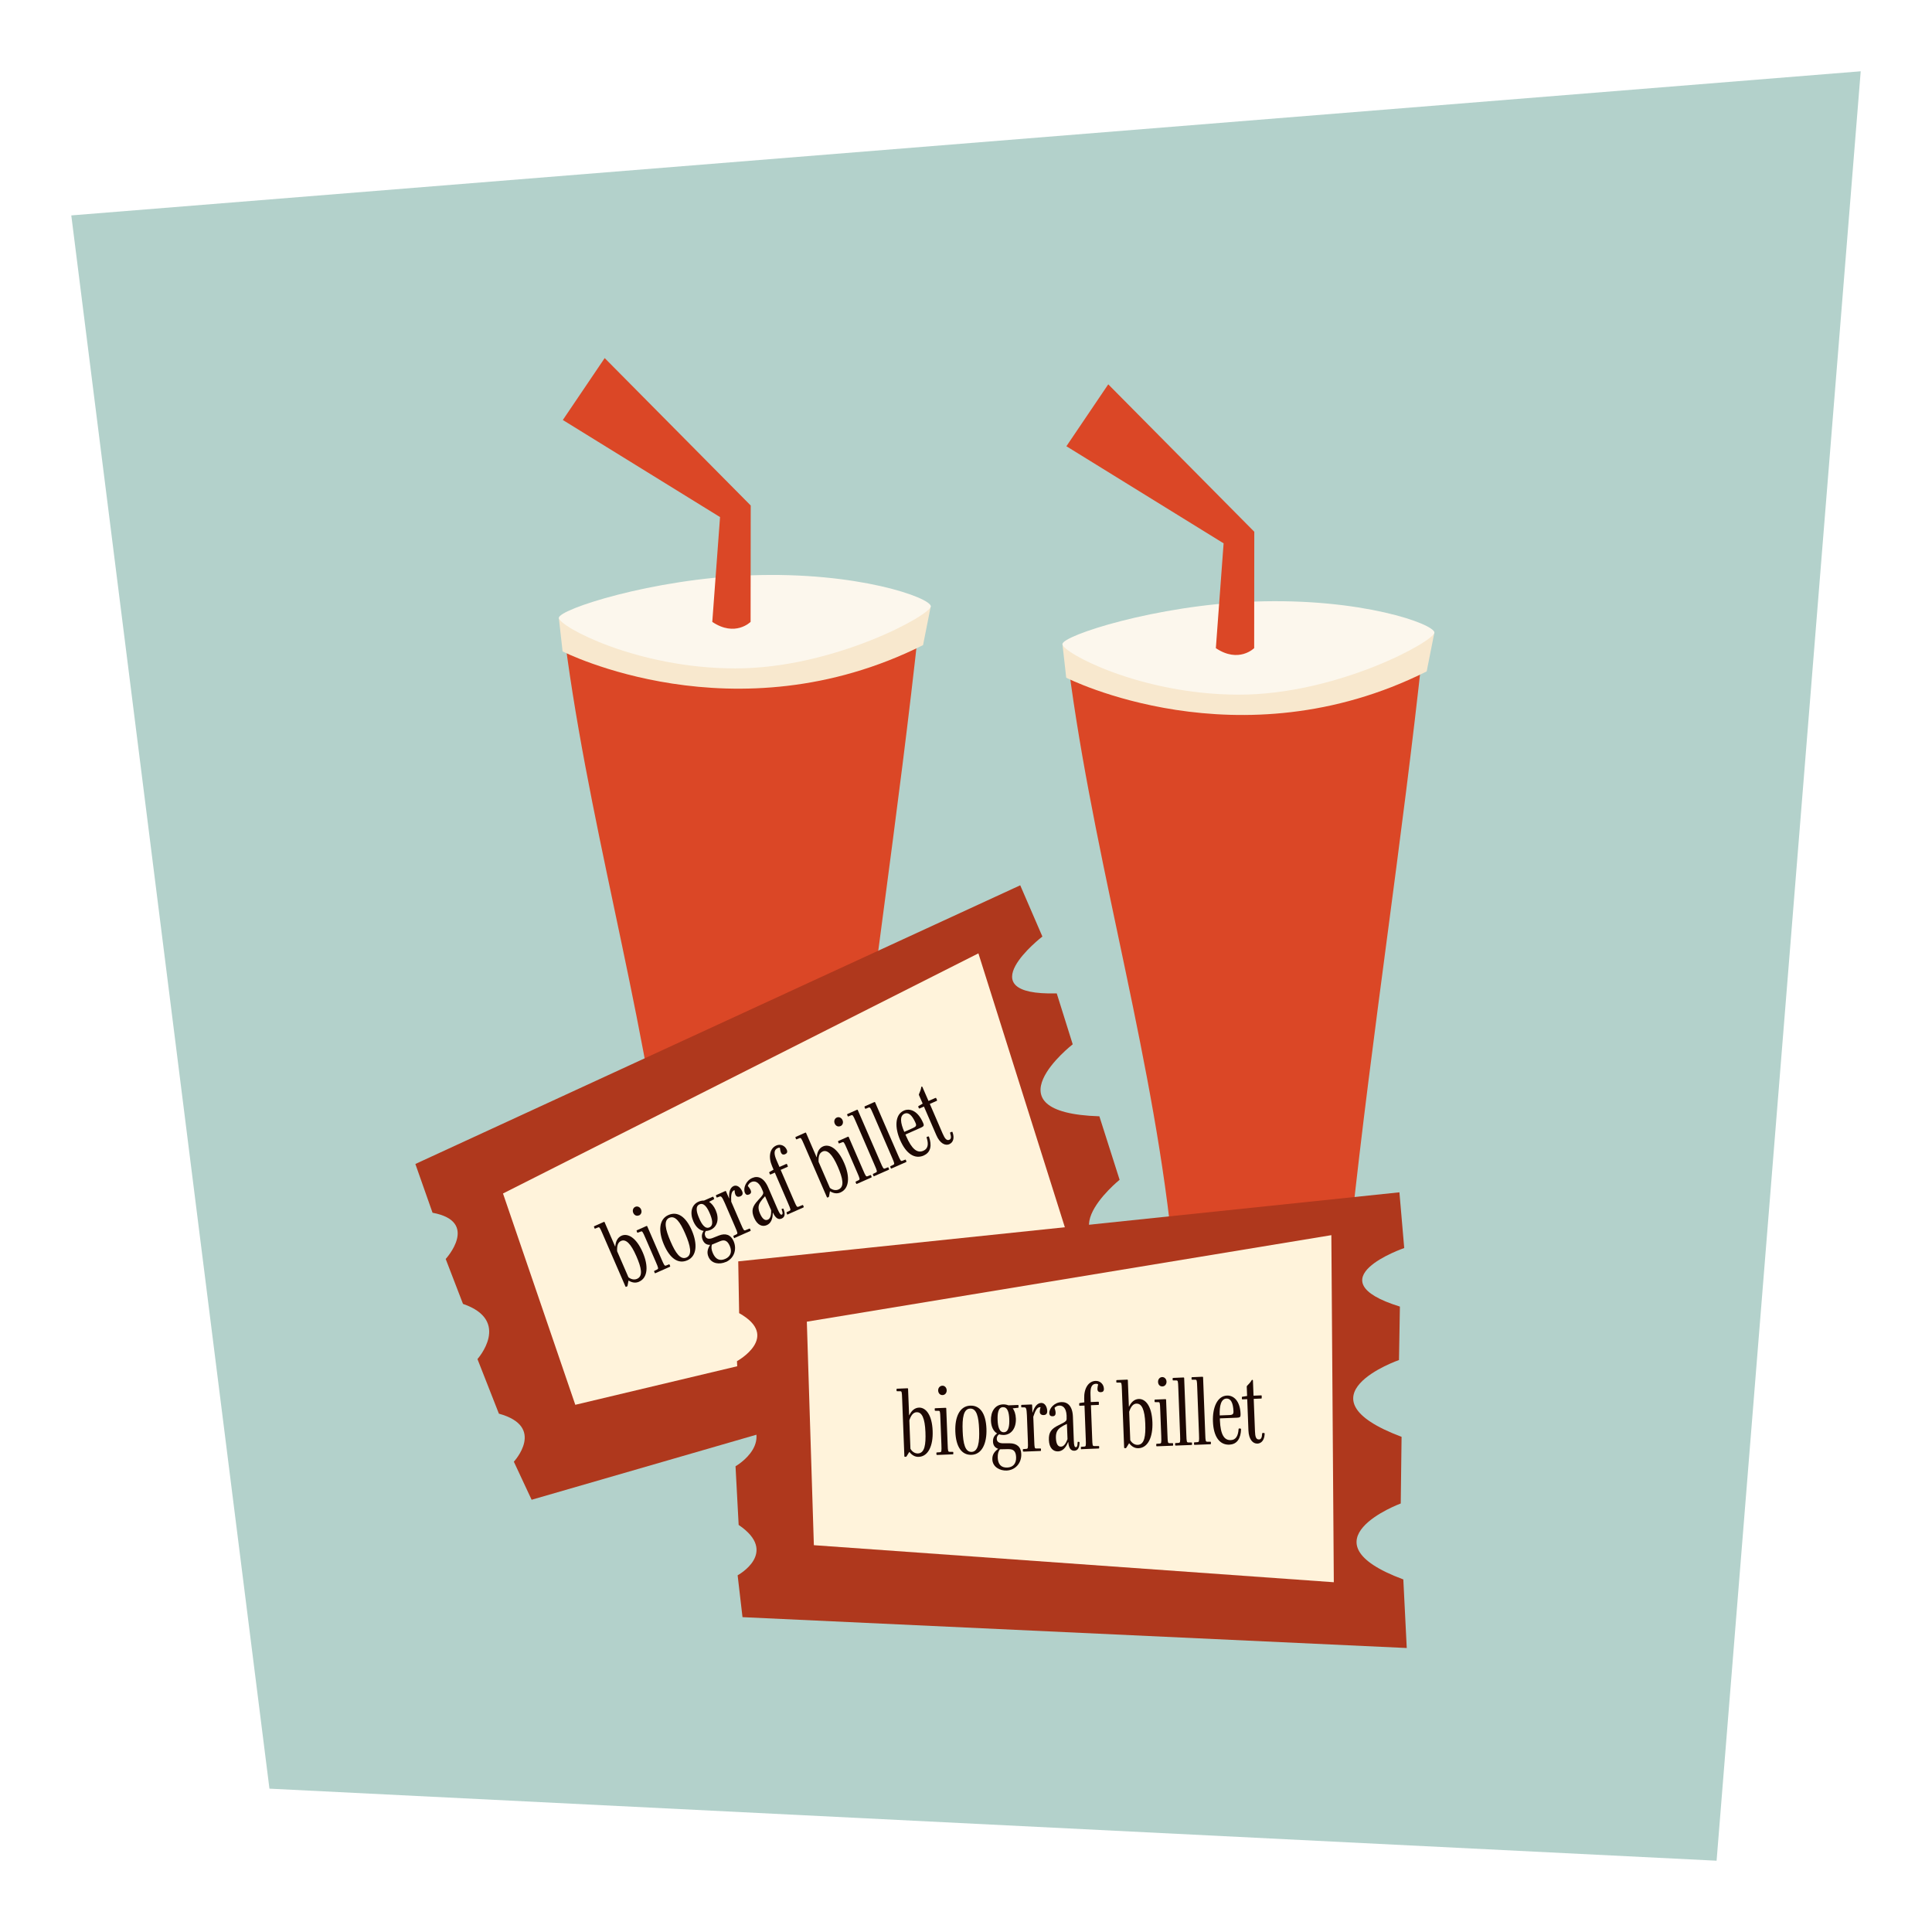 <svg width="271" height="271" viewBox="0 0 271 271" fill="none" xmlns="http://www.w3.org/2000/svg">
<g filter="url(#filter0_d_531_3168)">
<path d="M242.785 259L39.795 248.893L12 28.215L263 8L242.785 259Z" fill="#B3D1CB"/>
</g>
<g filter="url(#filter1_d_531_3168)">
<path d="M166.071 169.442C162.862 142.413 154.768 115.915 151.567 88.886C155.812 91.093 164.606 94.942 176.313 94.892C187.726 94.841 197.353 91.101 201.59 88.903C198.701 115.923 194.431 143.129 191.542 170.149" fill="#DB4726"/>
<path d="M151.027 88.346L151.558 93.063C151.558 93.063 175.74 105.394 202.12 92.179L203.198 86.737L151.027 88.346Z" fill="#F8E8CE"/>
<path d="M203.198 86.73C203.198 87.934 189.587 95.447 175.774 95.439C161.96 95.431 151.027 89.543 151.027 88.347C151.027 87.151 164.1 82.881 177.913 82.384C192.956 81.836 203.207 85.534 203.207 86.738L203.198 86.73Z" fill="#FCF7ED"/>
<path d="M172.548 88.903L173.634 74.213L151.583 60.593L157.454 51.91L177.938 72.588L177.922 88.911C177.922 88.911 175.765 91.084 172.539 88.911L172.548 88.903Z" fill="#DB4726"/>
</g>
<g filter="url(#filter2_d_531_3168)">
<path d="M95.427 165.76C92.218 138.731 84.124 112.233 80.923 85.204C85.168 87.411 93.962 91.26 105.67 91.21C117.083 91.159 126.71 87.419 130.947 85.221C128.057 112.242 123.787 139.447 120.898 166.468" fill="#DB4726"/>
<path d="M80.384 84.656L80.914 89.373C80.914 89.373 105.096 101.704 131.477 88.489L132.555 83.048L80.384 84.656Z" fill="#F8E8CE"/>
<path d="M132.563 83.048C132.563 84.252 118.952 91.766 105.138 91.757C91.316 91.749 80.392 85.861 80.392 84.665C80.392 83.469 93.464 79.199 107.278 78.702C122.321 78.154 132.571 81.852 132.571 83.056L132.563 83.048Z" fill="#FCF7ED"/>
<path d="M101.912 85.221L102.999 70.531L80.948 56.912L86.819 48.228L107.303 68.906L107.286 85.229C107.286 85.229 105.13 87.402 101.904 85.229L101.912 85.221Z" fill="#DB4726"/>
</g>
<g filter="url(#filter3_d_531_3168)">
<path d="M166.248 182.42L76.57 208.371L74.077 203.031C74.077 203.031 78.642 198.12 71.98 196.293L68.973 188.636C68.973 188.636 73.79 183.246 66.943 180.896L64.517 174.595C64.517 174.595 69.335 169.348 62.672 168.11L60.263 161.27L145.106 122.18L148.214 129.365C148.214 129.365 137.433 137.687 150.228 137.341L152.468 144.484C152.468 144.484 140.154 154.069 156.208 154.583L159.046 163.486C159.046 163.486 147.254 173.029 162.752 173.467L166.239 182.42H166.248Z" fill="#AF381D"/>
</g>
<path d="M151.877 180.103L80.696 197.05L70.555 167.41L137.239 133.727L151.877 180.103Z" fill="#FFF3DB"/>
<g filter="url(#filter4_d_531_3168)">
<path d="M199.331 229.166L106.15 224.837L105.467 218.966C105.467 218.966 111.338 215.782 105.61 211.899L105.172 203.67C105.172 203.67 111.439 200.116 105.686 195.677L105.375 188.93C105.375 188.93 111.591 185.51 105.678 182.192L105.552 174.931L198.295 165.245L198.969 173.061C198.969 173.061 186.124 177.475 198.363 181.274L198.236 188.77C198.236 188.77 183.547 193.883 198.598 199.543L198.48 208.892C198.48 208.892 184.296 214.14 198.843 219.547L199.323 229.157L199.331 229.166Z" fill="#AF381D"/>
</g>
<path d="M89.65 179.783C89.153 180.002 88.664 179.927 88.167 179.623H88.159L88.032 180.314C88.016 180.407 87.999 180.424 87.965 180.44L87.847 180.491C87.78 180.525 87.755 180.508 87.721 180.432L84.52 173.054C84.133 172.161 84.091 172.093 83.872 172.178L83.518 172.321C83.451 172.355 83.417 172.355 83.392 172.279L83.324 172.11C83.29 172.043 83.316 172.018 83.383 171.984L84.672 171.411C84.781 171.361 84.79 171.386 84.832 171.495L86.281 174.839H86.306C86.356 174.149 86.618 173.584 87.182 173.332C88.041 172.953 89.237 173.559 90.155 175.665C90.981 177.568 90.871 179.228 89.658 179.775L89.65 179.783ZM87.115 174.064C86.634 174.275 86.525 174.831 86.567 175.513L88.15 179.16C88.496 179.438 88.951 179.564 89.363 179.379C90.248 178.992 89.945 177.779 89.262 176.204C88.487 174.427 87.788 173.77 87.115 174.064Z" fill="#1D0803"/>
<path d="M89.633 170.475C89.296 170.627 88.968 170.459 88.825 170.122C88.681 169.793 88.799 169.414 89.119 169.279C89.423 169.145 89.776 169.313 89.92 169.642C90.071 169.987 89.945 170.341 89.642 170.484L89.633 170.475ZM91.958 178.578C91.891 178.612 91.857 178.603 91.832 178.536L91.764 178.368C91.731 178.3 91.747 178.275 91.823 178.241L92.168 178.073C92.388 177.963 92.371 177.888 91.983 176.995L90.518 173.617C90.13 172.724 90.088 172.657 89.861 172.758L89.499 172.893C89.431 172.927 89.397 172.927 89.372 172.851L89.305 172.682C89.271 172.615 89.296 172.59 89.364 172.556L90.652 171.983C90.745 171.941 90.77 171.958 90.812 172.067L92.792 176.633C93.179 177.525 93.221 177.593 93.449 177.509L93.802 177.365C93.87 177.332 93.904 177.332 93.929 177.407L93.996 177.576C94.03 177.643 94.005 177.669 93.937 177.702L91.958 178.578Z" fill="#1D0803"/>
<path d="M96.43 176.776C95.124 177.357 93.962 176.498 93.137 174.603C92.303 172.674 92.438 171.014 93.751 170.433C95.057 169.852 96.211 170.686 97.036 172.581C97.87 174.51 97.736 176.203 96.43 176.776ZM93.895 170.812C93.052 171.183 93.322 172.43 94.063 174.148C94.754 175.748 95.445 176.759 96.295 176.388C97.129 176.018 96.851 174.737 96.11 173.036C95.419 171.436 94.72 170.45 93.895 170.821V170.812Z" fill="#1D0803"/>
<path d="M101.813 177.012C100.954 177.391 99.809 177.299 99.379 176.296C99.101 175.665 99.278 175.134 99.615 174.612C99.126 174.637 98.781 174.41 98.57 173.938C98.36 173.441 98.444 173.028 98.705 172.658C98.141 172.582 97.602 172.119 97.257 171.318C96.743 170.139 96.97 169.002 97.989 168.556C98.225 168.455 98.495 168.387 98.747 168.404L99.935 167.882C100.019 167.848 100.045 167.848 100.07 167.907L100.162 168.118C100.196 168.185 100.171 168.21 100.103 168.244L99.463 168.581C99.783 168.775 100.137 169.171 100.39 169.752C100.904 170.931 100.668 172.068 99.649 172.523C99.472 172.599 99.185 172.674 99.008 172.666C98.84 172.893 98.815 173.129 98.941 173.416C99.101 173.795 99.497 173.828 99.943 173.66L100.836 173.306C101.746 172.944 102.504 173.171 102.9 174.09C103.422 175.302 102.925 176.532 101.822 177.021L101.813 177.012ZM98.116 168.935C97.484 169.213 97.72 170.089 98.082 170.914C98.41 171.681 98.891 172.439 99.514 172.161C100.137 171.883 99.901 170.981 99.539 170.156C99.211 169.39 98.739 168.657 98.116 168.935ZM100.979 174.115L99.851 174.586C99.758 174.923 99.775 175.294 99.994 175.782C100.356 176.616 100.929 176.936 101.738 176.583C102.462 176.263 102.731 175.614 102.369 174.772C101.999 173.913 101.527 173.887 100.979 174.115Z" fill="#1D0803"/>
<path d="M103.076 173.652C103.009 173.686 102.975 173.686 102.95 173.61L102.882 173.441C102.849 173.374 102.866 173.349 102.941 173.315L103.287 173.147C103.506 173.037 103.489 172.961 103.101 172.068L101.67 168.758C101.248 167.79 101.131 167.764 100.912 167.849L100.625 167.958C100.558 167.992 100.524 167.992 100.499 167.916L100.431 167.748C100.398 167.68 100.423 167.655 100.49 167.621L101.703 167.082C101.813 167.032 101.821 167.057 101.863 167.166L102.259 168.084H102.284C102.217 167.276 102.386 166.602 102.899 166.366C103.371 166.156 103.86 166.543 104.095 167.082C104.255 167.444 104.146 167.68 103.851 167.806C103.531 167.95 103.287 167.857 103.16 167.579C103.076 167.394 103.042 167.166 103.042 166.956C102.984 166.956 102.958 166.956 102.941 166.973C102.546 167.15 102.529 167.832 102.571 168.565L103.918 171.681C104.306 172.574 104.348 172.641 104.575 172.557L105.089 172.346C105.157 172.313 105.19 172.321 105.216 172.388L105.283 172.557C105.317 172.624 105.291 172.65 105.224 172.683L103.085 173.627L103.076 173.652Z" fill="#1D0803"/>
<path d="M109.679 170.358C109.83 170.291 109.78 170.038 109.653 169.684C109.628 169.625 109.628 169.566 109.696 169.558L109.813 169.533C109.889 169.516 109.915 169.575 109.931 169.651C110.159 170.299 110.091 170.729 109.653 170.922C109.182 171.133 108.777 170.863 108.424 170.105H108.398C108.398 171.007 108.121 171.605 107.556 171.849C106.933 172.127 106.234 171.857 105.787 170.838C105.349 169.836 105.526 169.229 106.326 168.37C107.169 167.469 107.127 167.385 106.975 167.023L106.849 166.728C106.402 165.709 105.821 165.616 105.4 165.801C105.13 165.919 104.97 166.147 104.895 166.349C105.063 166.543 105.198 166.728 105.29 166.93C105.4 167.191 105.375 167.41 105.08 167.545C104.819 167.663 104.617 167.612 104.482 167.292C104.229 166.711 104.583 165.65 105.509 165.237C106.293 164.892 107.143 165.17 107.741 166.534L109.081 169.625C109.376 170.299 109.519 170.442 109.696 170.366L109.679 170.358ZM107.312 167.798C107.059 168.05 106.832 168.337 106.647 168.615C106.343 169.086 106.31 169.549 106.604 170.223C106.916 170.939 107.278 171.268 107.708 171.082C108.087 170.914 108.188 170.383 108.171 169.768L107.32 167.806L107.312 167.798Z" fill="#1D0803"/>
<path d="M110.53 170.349C110.462 170.383 110.429 170.383 110.403 170.307L110.336 170.139C110.302 170.071 110.319 170.046 110.395 170.012L110.74 169.844C110.951 169.743 110.926 169.667 110.538 168.766L108.685 164.478L108.112 164.731C108.045 164.765 108.011 164.765 107.986 164.689L107.91 164.512C107.876 164.445 107.902 164.42 107.961 164.377L108.508 164.066L108.306 163.594C107.742 162.289 107.961 161.093 108.887 160.68C109.477 160.419 110.109 160.697 110.361 161.278C110.496 161.581 110.395 161.783 110.142 161.893C109.847 162.019 109.645 161.918 109.544 161.665C109.46 161.463 109.426 161.227 109.401 161.008C109.3 160.966 109.199 160.983 109.081 161.042C108.508 161.295 108.55 161.893 108.946 162.794L109.334 163.687L110.269 163.274C110.353 163.24 110.37 163.24 110.395 163.316L110.496 163.552C110.53 163.636 110.521 163.653 110.454 163.678L109.502 164.099L111.355 168.387C111.743 169.279 111.785 169.347 112.004 169.263L112.534 169.044C112.602 169.01 112.635 169.018 112.661 169.086L112.728 169.254C112.762 169.322 112.745 169.347 112.669 169.381L110.521 170.332L110.53 170.349Z" fill="#1D0803"/>
<path d="M117.909 167.259C117.412 167.478 116.924 167.402 116.427 167.099H116.418L116.292 167.79C116.275 167.882 116.258 167.899 116.224 167.916L116.107 167.966C116.039 168 116.014 167.983 115.98 167.908L112.78 160.529C112.392 159.636 112.35 159.569 112.131 159.653L111.777 159.796C111.71 159.83 111.676 159.83 111.651 159.754L111.583 159.586C111.55 159.518 111.575 159.493 111.642 159.459L112.931 158.887C113.041 158.845 113.049 158.861 113.091 158.971L114.54 162.315H114.565C114.616 161.624 114.877 161.06 115.441 160.807C116.3 160.428 117.496 161.035 118.414 163.14C119.24 165.044 119.139 166.703 117.917 167.251L117.909 167.259ZM115.374 161.531C114.894 161.742 114.784 162.298 114.826 162.98L116.41 166.627C116.755 166.905 117.21 167.032 117.623 166.846C118.499 166.459 118.204 165.246 117.522 163.662C116.747 161.885 116.048 161.228 115.374 161.523V161.531Z" fill="#1D0803"/>
<path d="M117.892 157.952C117.556 158.103 117.227 157.935 117.084 157.598C116.941 157.269 117.059 156.89 117.379 156.755C117.682 156.621 118.036 156.789 118.179 157.118C118.33 157.463 118.204 157.817 117.901 157.96L117.892 157.952ZM120.217 166.054C120.15 166.088 120.116 166.08 120.091 166.012L120.023 165.844C119.99 165.776 120.007 165.751 120.082 165.717L120.428 165.549C120.647 165.439 120.63 165.364 120.242 164.471L118.777 161.093C118.389 160.2 118.347 160.133 118.12 160.234L117.758 160.369C117.69 160.403 117.657 160.403 117.631 160.327L117.564 160.158C117.53 160.091 117.556 160.066 117.623 160.032L118.912 159.459C119.004 159.417 119.03 159.434 119.072 159.543L121.051 164.109C121.438 165.001 121.481 165.069 121.708 164.985L122.062 164.841C122.129 164.808 122.163 164.808 122.188 164.884L122.255 165.052C122.289 165.119 122.264 165.145 122.196 165.178L120.217 166.054Z" fill="#1D0803"/>
<path d="M122.642 164.976C122.575 165.01 122.541 165.01 122.516 164.934L122.448 164.765C122.415 164.698 122.44 164.673 122.507 164.639L122.853 164.471C123.072 164.361 123.055 164.285 122.667 163.393L120.039 157.32C119.652 156.427 119.61 156.359 119.382 156.444L119.029 156.587C118.961 156.621 118.928 156.621 118.902 156.545L118.835 156.376C118.801 156.309 118.827 156.284 118.894 156.25L120.183 155.677C120.275 155.635 120.301 155.652 120.343 155.761L123.493 163.022C123.88 163.915 123.922 163.982 124.15 163.898L124.503 163.755C124.571 163.721 124.605 163.729 124.63 163.797L124.697 163.965C124.731 164.033 124.706 164.058 124.638 164.092L122.65 164.968L122.642 164.976Z" fill="#1D0803"/>
<path d="M125.077 163.898C125.009 163.932 124.976 163.924 124.95 163.856L124.883 163.688C124.849 163.62 124.866 163.595 124.942 163.561L125.287 163.393C125.506 163.284 125.49 163.208 125.102 162.315L122.474 156.242C122.087 155.349 122.045 155.282 121.817 155.366L121.463 155.509C121.396 155.543 121.362 155.543 121.337 155.467L121.27 155.299C121.236 155.231 121.261 155.206 121.329 155.172L122.617 154.6C122.71 154.557 122.735 154.574 122.777 154.684L125.927 161.944C126.315 162.837 126.357 162.904 126.584 162.82L126.938 162.677C127.006 162.643 127.039 162.643 127.065 162.719L127.132 162.888C127.166 162.955 127.14 162.98 127.073 163.014L125.085 163.89L125.077 163.898Z" fill="#1D0803"/>
<path d="M129.59 162.078C128.302 162.651 127.089 161.826 126.255 159.905C125.497 158.153 125.514 156.351 126.777 155.787C127.636 155.408 128.748 155.82 129.464 157.463L129.506 157.555C129.641 157.859 129.582 157.993 129.211 158.162L127.004 159.139L127.114 159.383C127.897 161.194 128.664 161.801 129.531 161.413C130.155 161.135 130.281 160.52 129.986 159.594C129.969 159.526 129.961 159.476 130.037 159.459L130.188 159.417C130.273 159.392 130.306 159.417 130.323 159.501C130.702 160.596 130.609 161.615 129.59 162.07V162.078ZM126.87 156.216C126.162 156.528 126.305 157.522 126.844 158.768L128.074 158.221C128.512 158.027 128.58 157.867 128.419 157.505C127.939 156.401 127.409 155.972 126.87 156.216Z" fill="#1D0803"/>
<path d="M133.188 160.487C132.589 160.757 131.84 160.386 131.343 159.241L129.599 155.215L129.027 155.467C128.942 155.501 128.917 155.501 128.883 155.434L128.808 155.257C128.774 155.189 128.808 155.173 128.867 155.13L129.423 154.802L128.909 153.623C128.875 153.555 128.883 153.522 128.917 153.446C129.027 153.185 129.161 152.873 129.212 152.57C129.212 152.486 129.212 152.452 129.262 152.435L129.296 152.418C129.296 152.418 129.364 152.401 129.389 152.477L130.24 154.431L131.183 154.019C131.267 153.985 131.292 153.985 131.326 154.052L131.427 154.288C131.461 154.372 131.444 154.389 131.377 154.423L130.425 154.844L132.227 159.013C132.531 159.704 132.783 160.041 133.171 159.873C133.415 159.763 133.457 159.477 133.28 158.963C133.263 158.887 133.272 158.845 133.339 158.811L133.491 158.769C133.575 158.735 133.609 158.769 133.625 158.853C133.912 159.679 133.676 160.26 133.179 160.479L133.188 160.487Z" fill="#1D0803"/>
<path d="M187.093 221.939L114.16 216.742L113.174 185.392L186.748 173.255L187.093 221.939Z" fill="#FFF3DB"/>
<path d="M128.884 204.352C128.345 204.377 127.915 204.116 127.561 203.661H127.545L127.182 204.251C127.132 204.327 127.107 204.344 127.073 204.344H126.947C126.871 204.344 126.854 204.327 126.854 204.251L126.542 196.199C126.509 195.222 126.492 195.146 126.256 195.146H125.868C125.793 195.146 125.767 195.146 125.759 195.062V194.885C125.751 194.809 125.776 194.792 125.852 194.792L127.258 194.733C127.376 194.733 127.376 194.759 127.376 194.868L127.519 198.515H127.545C127.839 197.9 128.286 197.471 128.901 197.445C129.836 197.412 130.737 198.414 130.821 200.713C130.905 202.794 130.198 204.302 128.867 204.352H128.884ZM128.589 198.086C128.067 198.111 127.764 198.583 127.553 199.231L127.705 203.215C127.924 203.603 128.311 203.889 128.757 203.872C129.718 203.838 129.878 202.592 129.81 200.874C129.735 198.936 129.313 198.06 128.589 198.094V198.086Z" fill="#1D0803"/>
<path d="M131.461 204.084C131.385 204.084 131.36 204.075 131.351 203.999V203.822C131.343 203.747 131.368 203.73 131.444 203.73L131.831 203.705C132.076 203.679 132.084 203.603 132.05 202.626L131.907 198.937C131.873 197.96 131.857 197.884 131.612 197.893H131.225C131.149 197.893 131.124 197.876 131.115 197.8V197.623C131.107 197.547 131.132 197.531 131.208 197.531L132.615 197.472C132.716 197.472 132.732 197.488 132.732 197.606L132.926 202.593C132.96 203.57 132.977 203.646 133.221 203.646H133.608C133.684 203.646 133.71 203.646 133.718 203.73V203.907C133.726 203.982 133.701 203.999 133.625 203.999L131.461 204.084ZM132.227 195.686C131.857 195.703 131.612 195.425 131.595 195.054C131.579 194.692 131.823 194.389 132.177 194.372C132.514 194.355 132.775 194.642 132.791 195.004C132.808 195.374 132.564 195.669 132.227 195.686Z" fill="#1D0803"/>
<path d="M136.287 204.067C134.863 204.126 134.088 202.896 134.004 200.824C133.92 198.718 134.644 197.227 136.085 197.168C137.508 197.109 138.283 198.314 138.367 200.386C138.451 202.492 137.71 204.016 136.287 204.067ZM136.076 197.581C135.15 197.615 134.956 198.87 135.032 200.748C135.099 202.492 135.377 203.696 136.295 203.654C137.205 203.62 137.415 202.323 137.34 200.462C137.272 198.718 136.986 197.547 136.076 197.581Z" fill="#1D0803"/>
<path d="M141.207 206.273C140.272 206.307 139.236 205.793 139.194 204.707C139.168 204.016 139.522 203.586 140.019 203.224C139.547 203.064 139.303 202.727 139.286 202.213C139.269 201.674 139.497 201.321 139.867 201.068C139.37 200.79 139.034 200.158 139 199.291C138.949 198.01 139.564 197.033 140.684 196.991C140.937 196.983 141.215 197.025 141.451 197.126L142.748 197.076C142.841 197.076 142.866 197.076 142.866 197.143V197.379C142.874 197.455 142.849 197.471 142.773 197.471L142.057 197.547C142.285 197.842 142.47 198.339 142.495 198.979C142.546 200.268 141.914 201.236 140.802 201.287C140.609 201.287 140.314 201.253 140.154 201.186C139.918 201.337 139.808 201.548 139.817 201.851C139.834 202.264 140.188 202.441 140.659 202.449H141.619C142.596 202.449 143.22 202.938 143.253 203.94C143.304 205.262 142.394 206.223 141.19 206.273H141.207ZM140.684 197.379C139.994 197.404 139.901 198.314 139.935 199.206C139.969 200.04 140.145 200.925 140.819 200.899C141.501 200.874 141.603 199.939 141.569 199.046C141.535 198.213 141.367 197.353 140.684 197.387V197.379ZM141.476 203.266L140.255 203.292C140.044 203.57 139.935 203.923 139.952 204.462C139.985 205.372 140.407 205.886 141.291 205.852C142.083 205.818 142.563 205.313 142.529 204.403C142.495 203.468 142.066 203.266 141.476 203.275V203.266Z" fill="#1D0803"/>
<path d="M143.59 203.611C143.514 203.611 143.489 203.602 143.48 203.527V203.35C143.472 203.274 143.497 203.257 143.573 203.257L143.96 203.232C144.205 203.207 144.213 203.131 144.179 202.154L144.045 198.54C144.003 197.487 143.902 197.412 143.666 197.412H143.354C143.278 197.412 143.253 197.403 143.245 197.327V197.151C143.236 197.075 143.261 197.058 143.337 197.058L144.66 197.007C144.777 197.007 144.777 197.033 144.777 197.142L144.82 198.144H144.845C145.072 197.378 145.477 196.805 146.041 196.788C146.555 196.772 146.866 197.311 146.892 197.9C146.908 198.296 146.723 198.473 146.403 198.49C146.058 198.507 145.856 198.33 145.847 198.027C145.847 197.824 145.881 197.597 145.965 197.403C145.915 197.378 145.889 197.378 145.864 197.378C145.426 197.395 145.173 198.018 144.938 198.726L145.072 202.128C145.106 203.105 145.123 203.181 145.367 203.181H145.915C145.99 203.173 146.016 203.181 146.016 203.257V203.434C146.024 203.51 145.999 203.527 145.923 203.527L143.59 203.619V203.611Z" fill="#1D0803"/>
<path d="M150.934 202.988C151.102 202.988 151.145 202.718 151.153 202.348C151.153 202.28 151.178 202.23 151.237 202.238L151.355 202.255C151.431 202.264 151.431 202.331 151.422 202.407C151.397 203.089 151.178 203.468 150.707 203.493C150.193 203.51 149.906 203.114 149.847 202.28H149.822C149.494 203.106 149.022 203.561 148.407 203.586C147.725 203.611 147.169 203.106 147.127 201.994C147.085 200.899 147.464 200.402 148.525 199.897C149.637 199.366 149.628 199.273 149.612 198.878V198.558C149.553 197.437 149.047 197.142 148.584 197.159C148.289 197.168 148.062 197.319 147.919 197.479C148.003 197.724 148.062 197.951 148.07 198.17C148.079 198.448 147.969 198.65 147.649 198.659C147.371 198.667 147.194 198.549 147.186 198.204C147.161 197.572 147.876 196.713 148.887 196.671C149.746 196.637 150.437 197.218 150.496 198.701L150.622 202.078C150.648 202.811 150.732 202.996 150.926 202.996L150.934 202.988ZM149.654 199.728C149.325 199.871 149.014 200.048 148.736 200.242C148.289 200.571 148.087 200.983 148.112 201.716C148.146 202.499 148.365 202.937 148.828 202.921C149.241 202.904 149.527 202.44 149.738 201.868L149.654 199.72V199.728Z" fill="#1D0803"/>
<path d="M151.726 203.291C151.651 203.291 151.625 203.283 151.617 203.207V203.03C151.608 202.954 151.634 202.938 151.71 202.938L152.097 202.912C152.324 202.887 152.341 202.811 152.299 201.834L152.122 197.159L151.491 197.185C151.415 197.185 151.389 197.176 151.381 197.101V196.907C151.373 196.831 151.398 196.814 151.474 196.797L152.097 196.705L152.08 196.191C152.03 194.767 152.661 193.731 153.681 193.698C154.321 193.672 154.818 194.169 154.843 194.793C154.86 195.13 154.691 195.273 154.413 195.281C154.093 195.29 153.942 195.121 153.933 194.852C153.933 194.633 153.984 194.397 154.034 194.195C153.958 194.119 153.849 194.094 153.723 194.102C153.091 194.127 152.922 194.7 152.965 195.685L152.998 196.663L154.026 196.62C154.118 196.62 154.127 196.62 154.135 196.705V196.957C154.152 197.05 154.135 197.058 154.06 197.067L153.024 197.109L153.2 201.784C153.234 202.761 153.251 202.836 153.487 202.836H154.068C154.144 202.828 154.169 202.836 154.177 202.912V203.089C154.186 203.165 154.161 203.182 154.085 203.182L151.743 203.274L151.726 203.291Z" fill="#1D0803"/>
<path d="M159.711 203.14C159.172 203.165 158.742 202.904 158.389 202.449H158.372L158.01 203.039C157.959 203.114 157.934 203.131 157.9 203.131H157.774C157.698 203.131 157.681 203.114 157.681 203.039L157.369 194.986C157.336 194.009 157.319 193.933 157.083 193.933H156.696C156.62 193.933 156.595 193.933 156.586 193.849V193.672C156.578 193.597 156.603 193.58 156.679 193.58L158.085 193.521C158.203 193.521 158.203 193.546 158.203 193.656L158.347 197.303H158.372C158.667 196.688 159.113 196.258 159.728 196.233C160.663 196.199 161.564 197.202 161.648 199.501C161.724 201.581 161.025 203.089 159.694 203.14H159.711ZM159.425 196.881C158.902 196.898 158.599 197.378 158.389 198.027L158.54 202.011C158.759 202.398 159.147 202.685 159.593 202.668C160.553 202.634 160.713 201.388 160.646 199.669C160.57 197.732 160.149 196.856 159.425 196.89V196.881Z" fill="#1D0803"/>
<path d="M162.296 202.871C162.22 202.871 162.195 202.862 162.187 202.786V202.61C162.178 202.534 162.203 202.517 162.279 202.517L162.667 202.492C162.911 202.466 162.919 202.391 162.886 201.413L162.743 197.724C162.709 196.747 162.692 196.671 162.448 196.68H162.06C161.984 196.68 161.959 196.663 161.951 196.587V196.41C161.942 196.335 161.968 196.318 162.043 196.318L163.45 196.259C163.551 196.259 163.568 196.284 163.568 196.393L163.762 201.38C163.795 202.357 163.812 202.433 164.056 202.433H164.444C164.52 202.433 164.545 202.433 164.553 202.517V202.694C164.562 202.77 164.537 202.786 164.461 202.786L162.296 202.871ZM163.063 194.473C162.692 194.49 162.448 194.212 162.439 193.841C162.422 193.479 162.667 193.176 163.012 193.159C163.349 193.151 163.61 193.429 163.627 193.791C163.644 194.161 163.399 194.456 163.063 194.473Z" fill="#1D0803"/>
<path d="M164.942 202.77C164.866 202.77 164.841 202.761 164.833 202.685V202.509C164.824 202.433 164.85 202.416 164.925 202.416L165.313 202.391C165.557 202.365 165.566 202.29 165.532 201.312L165.279 194.684C165.246 193.707 165.229 193.631 164.984 193.631H164.597C164.521 193.631 164.496 193.631 164.487 193.547V193.37C164.479 193.294 164.504 193.277 164.58 193.277L165.987 193.218C166.088 193.218 166.105 193.243 166.105 193.353L166.408 201.279C166.442 202.256 166.458 202.332 166.703 202.332H167.09C167.166 202.332 167.191 202.332 167.2 202.416V202.593C167.208 202.669 167.183 202.685 167.107 202.685L164.942 202.77Z" fill="#1D0803"/>
<path d="M167.594 202.668C167.518 202.668 167.493 202.659 167.485 202.583V202.406C167.476 202.331 167.502 202.314 167.577 202.314L167.965 202.289C168.209 202.263 168.217 202.187 168.184 201.21L167.931 194.582C167.897 193.605 167.881 193.529 167.636 193.529H167.249C167.173 193.529 167.148 193.529 167.139 193.445V193.268C167.131 193.192 167.156 193.175 167.232 193.175L168.639 193.116C168.74 193.116 168.757 193.141 168.757 193.251L169.06 201.177C169.093 202.154 169.11 202.23 169.355 202.23H169.742C169.818 202.23 169.843 202.23 169.852 202.314V202.491C169.86 202.566 169.835 202.583 169.759 202.583L167.594 202.668Z" fill="#1D0803"/>
<path d="M172.454 202.642C171.047 202.701 170.213 201.48 170.138 199.391C170.062 197.479 170.727 195.803 172.117 195.753C173.052 195.719 173.945 196.519 174.012 198.305V198.406C174.029 198.743 173.928 198.844 173.524 198.861L171.115 198.953V199.223C171.199 201.202 171.696 202.044 172.648 202.002C173.33 201.977 173.667 201.446 173.734 200.478C173.743 200.41 173.759 200.36 173.835 200.368L173.987 200.385C174.08 200.394 174.088 200.436 174.08 200.511C174.037 201.674 173.583 202.592 172.462 202.634L172.454 202.642ZM172.041 196.174C171.275 196.207 171.039 197.176 171.089 198.541L172.437 198.49C172.909 198.473 173.035 198.347 173.018 197.951C172.968 196.746 172.631 196.157 172.041 196.174Z" fill="#1D0803"/>
<path d="M176.38 202.492C175.723 202.517 175.167 201.894 175.116 200.647L174.948 196.259L174.316 196.284C174.224 196.284 174.198 196.276 174.198 196.2V196.006C174.19 195.931 174.215 195.931 174.291 195.914L174.931 195.813L174.881 194.524C174.881 194.448 174.889 194.423 174.948 194.364C175.142 194.162 175.378 193.926 175.538 193.656C175.571 193.581 175.588 193.555 175.639 193.555H175.681C175.681 193.555 175.748 193.555 175.748 193.64L175.832 195.771L176.86 195.729C176.953 195.729 176.978 195.729 176.978 195.813V196.065C176.995 196.158 176.969 196.166 176.894 196.175L175.858 196.217L176.035 200.765C176.06 201.523 176.178 201.928 176.607 201.911C176.877 201.902 177.02 201.65 177.037 201.111C177.045 201.035 177.071 200.993 177.146 200.993L177.298 201.01C177.391 201.01 177.399 201.06 177.391 201.136C177.357 202.012 176.927 202.467 176.388 202.492H176.38Z" fill="#1D0803"/>
<defs>
<filter id="filter0_d_531_3168" x="0" y="0" width="271" height="271" filterUnits="userSpaceOnUse" color-interpolation-filters="sRGB">
<feFlood flood-opacity="0" result="BackgroundImageFix"/>
<feColorMatrix in="SourceAlpha" type="matrix" values="0 0 0 0 0 0 0 0 0 0 0 0 0 0 0 0 0 0 127 0" result="hardAlpha"/>
<feOffset dx="-2" dy="2"/>
<feGaussianBlur stdDeviation="5"/>
<feComposite in2="hardAlpha" operator="out"/>
<feColorMatrix type="matrix" values="0 0 0 0 0 0 0 0 0 0 0 0 0 0 0 0 0 0 0.25 0"/>
<feBlend mode="normal" in2="BackgroundImageFix" result="effect1_dropShadow_531_3168"/>
<feBlend mode="normal" in="SourceGraphic" in2="effect1_dropShadow_531_3168" result="shape"/>
</filter>
<filter id="filter1_d_531_3168" x="139.027" y="43.91" width="72.179" height="138.24" filterUnits="userSpaceOnUse" color-interpolation-filters="sRGB">
<feFlood flood-opacity="0" result="BackgroundImageFix"/>
<feColorMatrix in="SourceAlpha" type="matrix" values="0 0 0 0 0 0 0 0 0 0 0 0 0 0 0 0 0 0 127 0" result="hardAlpha"/>
<feOffset dx="-2" dy="2"/>
<feGaussianBlur stdDeviation="5"/>
<feColorMatrix type="matrix" values="0 0 0 0 0 0 0 0 0 0 0 0 0 0 0 0 0 0 0.08 0"/>
<feBlend mode="normal" in2="BackgroundImageFix" result="effect1_dropShadow_531_3168"/>
<feBlend mode="normal" in="SourceGraphic" in2="effect1_dropShadow_531_3168" result="shape"/>
</filter>
<filter id="filter2_d_531_3168" x="68.384" y="40.228" width="72.188" height="138.24" filterUnits="userSpaceOnUse" color-interpolation-filters="sRGB">
<feFlood flood-opacity="0" result="BackgroundImageFix"/>
<feColorMatrix in="SourceAlpha" type="matrix" values="0 0 0 0 0 0 0 0 0 0 0 0 0 0 0 0 0 0 127 0" result="hardAlpha"/>
<feOffset dx="-2" dy="2"/>
<feGaussianBlur stdDeviation="5"/>
<feColorMatrix type="matrix" values="0 0 0 0 0 0 0 0 0 0 0 0 0 0 0 0 0 0 0.08 0"/>
<feBlend mode="normal" in2="BackgroundImageFix" result="effect1_dropShadow_531_3168"/>
<feBlend mode="normal" in="SourceGraphic" in2="effect1_dropShadow_531_3168" result="shape"/>
</filter>
<filter id="filter3_d_531_3168" x="48.263" y="114.18" width="125.984" height="106.191" filterUnits="userSpaceOnUse" color-interpolation-filters="sRGB">
<feFlood flood-opacity="0" result="BackgroundImageFix"/>
<feColorMatrix in="SourceAlpha" type="matrix" values="0 0 0 0 0 0 0 0 0 0 0 0 0 0 0 0 0 0 127 0" result="hardAlpha"/>
<feOffset dx="-2" dy="2"/>
<feGaussianBlur stdDeviation="5"/>
<feColorMatrix type="matrix" values="0 0 0 0 0 0 0 0 0 0 0 0 0 0 0 0 0 0 0.08 0"/>
<feBlend mode="normal" in2="BackgroundImageFix" result="effect1_dropShadow_531_3168"/>
<feBlend mode="normal" in="SourceGraphic" in2="effect1_dropShadow_531_3168" result="shape"/>
</filter>
<filter id="filter4_d_531_3168" x="93.172" y="157.245" width="114.159" height="83.921" filterUnits="userSpaceOnUse" color-interpolation-filters="sRGB">
<feFlood flood-opacity="0" result="BackgroundImageFix"/>
<feColorMatrix in="SourceAlpha" type="matrix" values="0 0 0 0 0 0 0 0 0 0 0 0 0 0 0 0 0 0 127 0" result="hardAlpha"/>
<feOffset dx="-2" dy="2"/>
<feGaussianBlur stdDeviation="5"/>
<feColorMatrix type="matrix" values="0 0 0 0 0 0 0 0 0 0 0 0 0 0 0 0 0 0 0.08 0"/>
<feBlend mode="normal" in2="BackgroundImageFix" result="effect1_dropShadow_531_3168"/>
<feBlend mode="normal" in="SourceGraphic" in2="effect1_dropShadow_531_3168" result="shape"/>
</filter>
</defs>
</svg>
